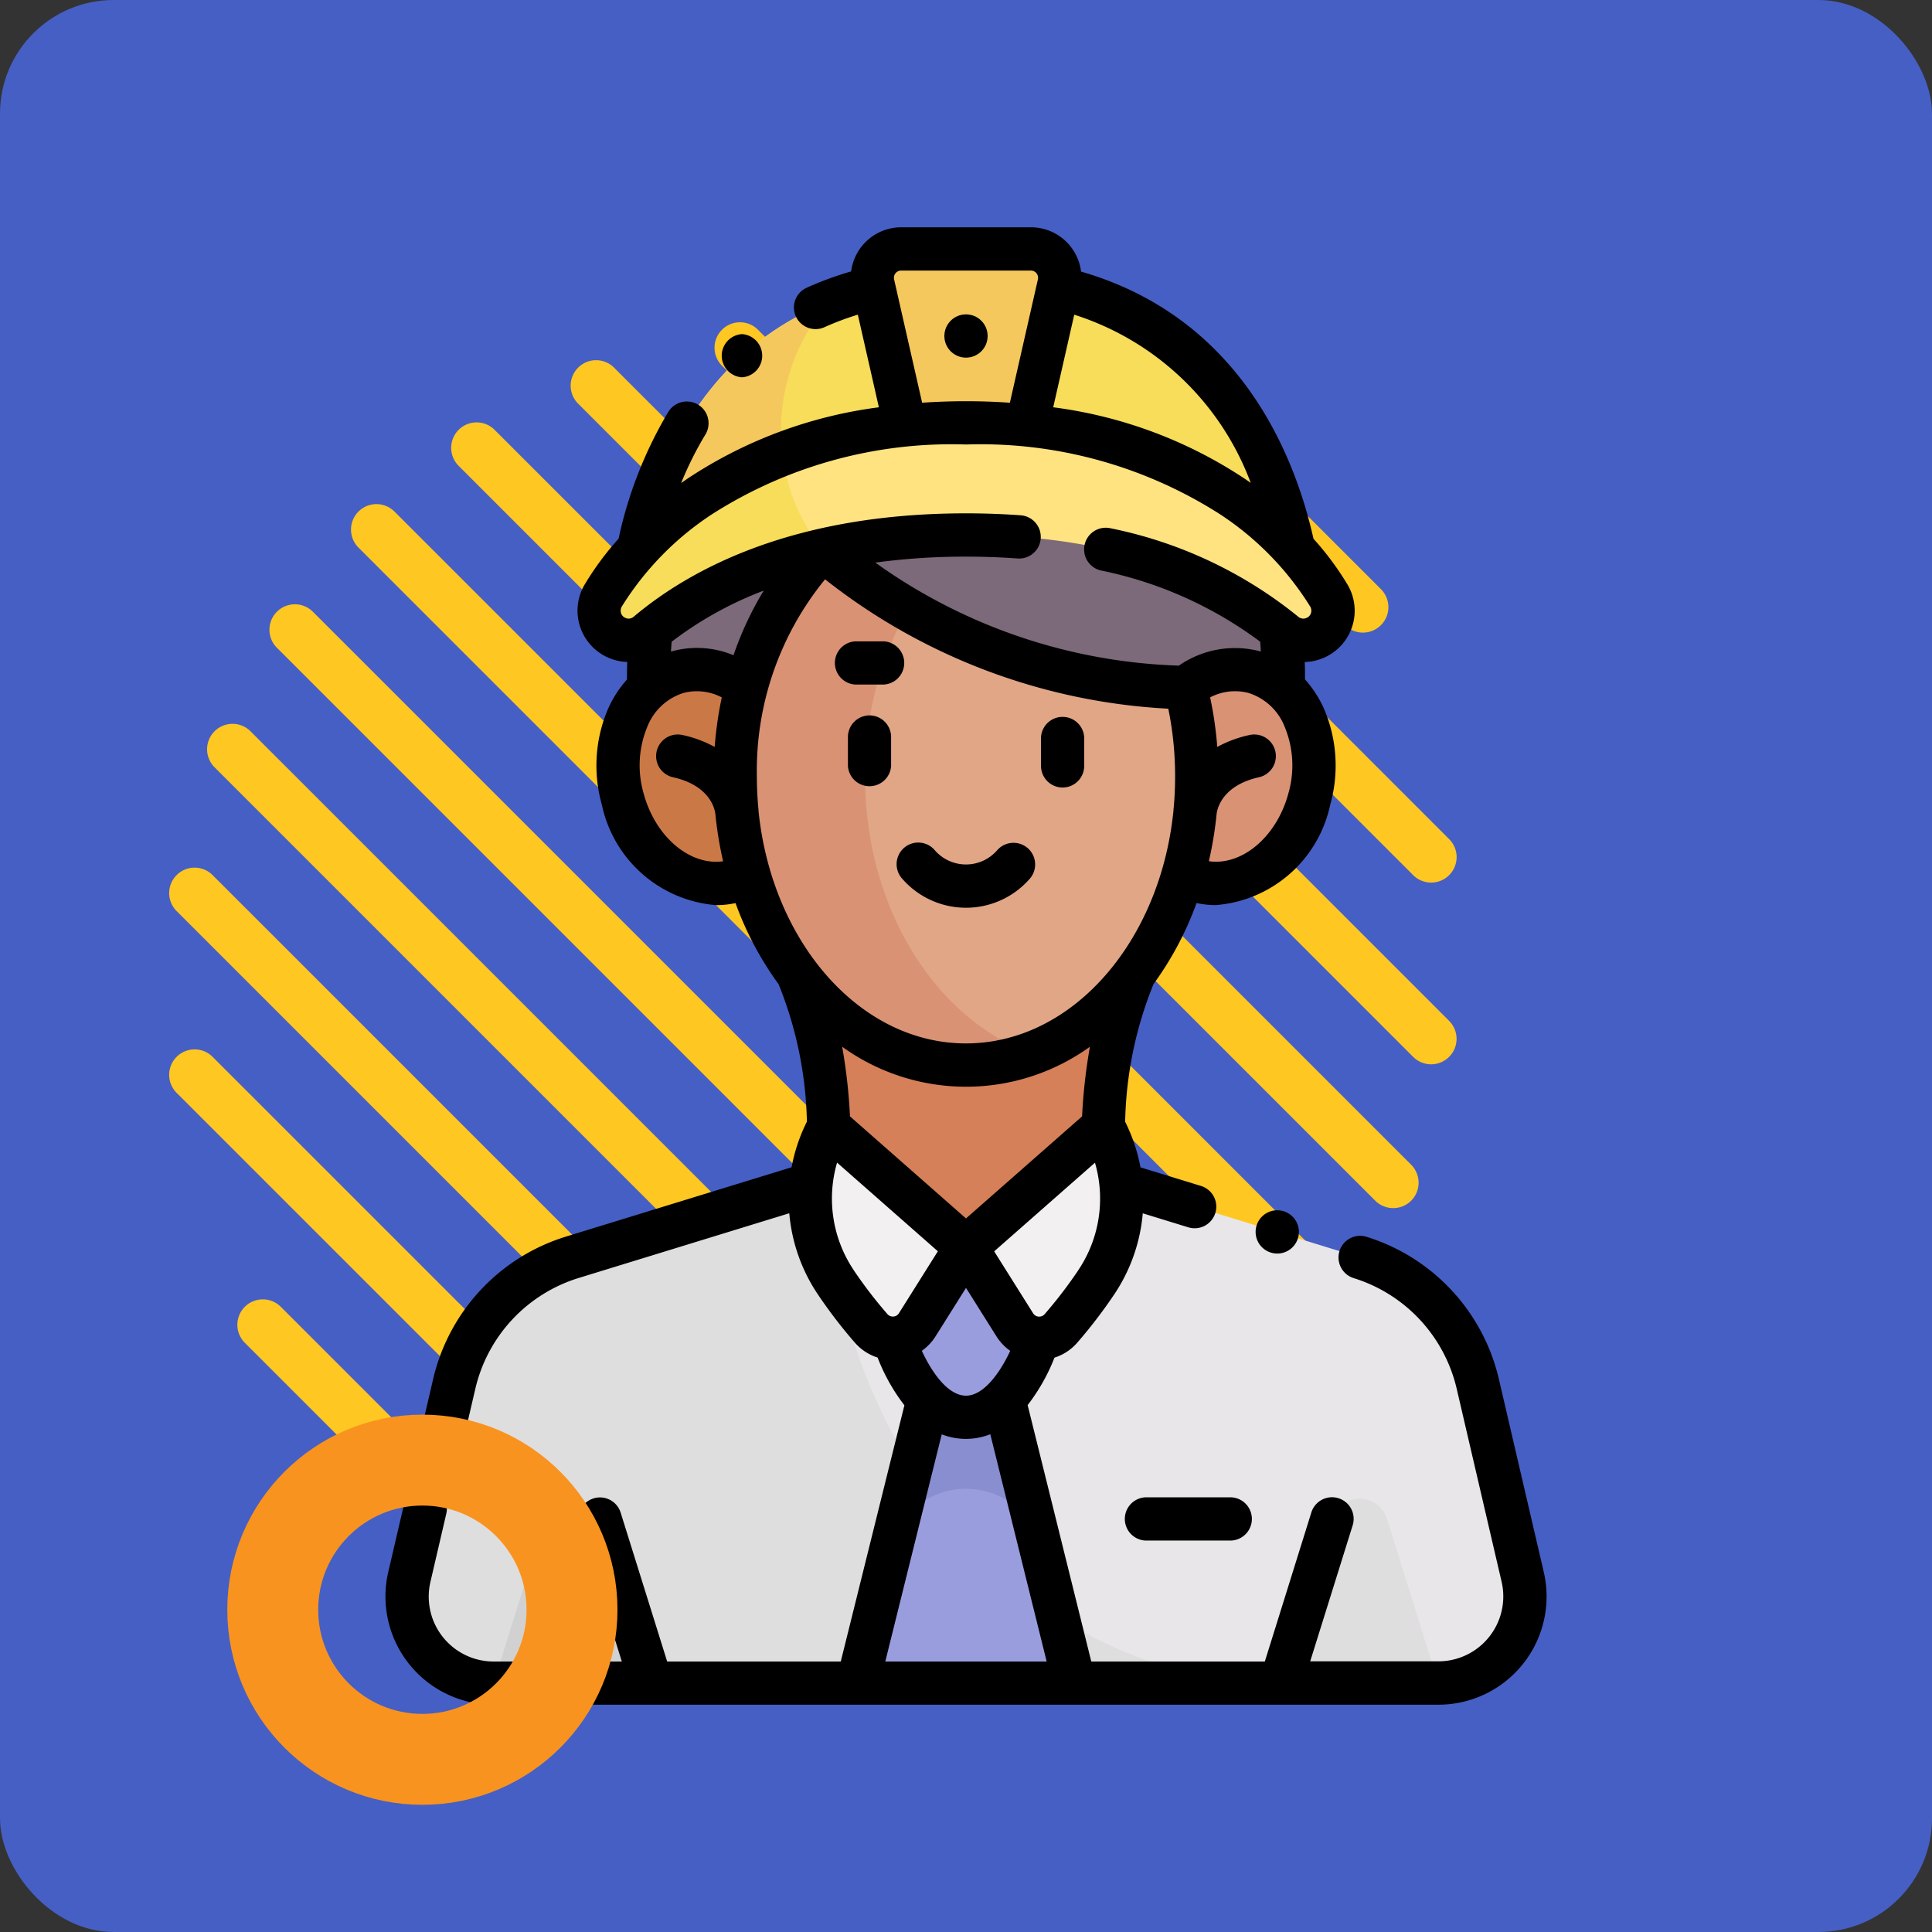 <svg xmlns="http://www.w3.org/2000/svg" xmlns:xlink="http://www.w3.org/1999/xlink" width="85" height="85" viewBox="0 0 85 85">
  <rect x="0" y="0" width="85" height="85" fill="#333333" stroke="none"/>
  <defs>
    <clipPath id="clip-path">
      <rect id="Rectángulo_34019" data-name="Rectángulo 34019" width="65" height="65" transform="translate(190 4713)" fill="#fff" stroke="#707070" stroke-width="1"/>
    </clipPath>
  </defs>
  <g id="Grupo_83559" data-name="Grupo 83559" transform="translate(-180 -4703)">
    <rect id="Rectángulo_33792" data-name="Rectángulo 33792" width="85" height="85" rx="5" transform="translate(180 4703)" fill="#465fc4"/>
    <g id="Grupo_80313" data-name="Grupo 80313" transform="translate(187.443 4717.179)">
      <g id="Grupo_80111" data-name="Grupo 80111" transform="translate(31.991)">
        <path id="Trazado_113526" data-name="Trazado 113526" d="M294.882,1043.023l-22.411-22.412a1.119,1.119,0,0,1,0-1.583h0a1.12,1.12,0,0,1,1.584,0l22.411,22.411a1.119,1.119,0,0,1,0,1.584h0A1.12,1.12,0,0,1,294.882,1043.023Z" transform="translate(-272.143 -1018.7)" fill="#ffc721"/>
      </g>
      <g id="Grupo_80112" data-name="Grupo 80112" transform="translate(42.988 3)">
        <path id="Trazado_113527" data-name="Trazado 113527" d="M345.734,1046.715l-8.414-8.414a1.12,1.12,0,0,1,0-1.583h0a1.119,1.119,0,0,1,1.584,0l8.413,8.413a1.119,1.119,0,0,1,0,1.584h0A1.119,1.119,0,0,1,345.734,1046.715Z" transform="translate(-336.993 -1036.39)" fill="#ffc721"/>
      </g>
      <g id="Grupo_80113" data-name="Grupo 80113" transform="translate(23.994)">
        <path id="Trazado_113528" data-name="Trazado 113528" d="M255.724,1051.018l-30.407-30.407a1.118,1.118,0,0,1,0-1.583h0a1.119,1.119,0,0,1,1.583,0l30.407,30.407a1.119,1.119,0,0,1,0,1.583h0A1.119,1.119,0,0,1,255.724,1051.018Z" transform="translate(-224.989 -1018.7)" fill="#ffc721"/>
      </g>
      <g id="Grupo_80114" data-name="Grupo 80114" transform="translate(17.667 1.668)">
        <path id="Trazado_113529" data-name="Trazado 113529" d="M223.07,1065.515,188,1030.449a1.119,1.119,0,0,1,0-1.583h0a1.118,1.118,0,0,1,1.583,0l35.067,35.067a1.12,1.12,0,0,1,0,1.583h0A1.119,1.119,0,0,1,223.07,1065.515Z" transform="translate(-187.675 -1028.537)" fill="#ffc721"/>
      </g>
      <g id="Grupo_80115" data-name="Grupo 80115" transform="translate(12.407 4.405)">
        <path id="Trazado_113530" data-name="Trazado 113530" d="M194.58,1084.177l-37.589-37.589a1.12,1.12,0,0,1,0-1.584h0a1.12,1.12,0,0,1,1.583,0l37.589,37.59a1.12,1.12,0,0,1,0,1.583h0A1.119,1.119,0,0,1,194.58,1084.177Z" transform="translate(-156.663 -1044.677)" fill="#ffc721"/>
      </g>
      <g id="Grupo_80116" data-name="Grupo 80116" transform="translate(8.002 8.002)">
        <path id="Trazado_113531" data-name="Trazado 113531" d="M169.412,1106.195l-38.4-38.4a1.121,1.121,0,0,1,0-1.584h0a1.12,1.12,0,0,1,1.584,0l38.4,38.4a1.121,1.121,0,0,1,0,1.584h0A1.121,1.121,0,0,1,169.412,1106.195Z" transform="translate(-130.686 -1065.885)" fill="#ffc721"/>
      </g>
      <g id="Grupo_80117" data-name="Grupo 80117" transform="translate(4.406 12.407)">
        <path id="Trazado_113532" data-name="Trazado 113532" d="M147.4,1131.364l-37.589-37.589a1.12,1.12,0,0,1,0-1.583h0a1.119,1.119,0,0,1,1.584,0l37.589,37.589a1.119,1.119,0,0,1,0,1.584h0A1.12,1.12,0,0,1,147.4,1131.364Z" transform="translate(-109.478 -1091.863)" fill="#ffc721"/>
      </g>
      <g id="Grupo_80118" data-name="Grupo 80118" transform="translate(1.668 17.666)">
        <path id="Trazado_113533" data-name="Trazado 113533" d="M128.731,1159.854l-35.067-35.067a1.119,1.119,0,0,1,0-1.583h0a1.118,1.118,0,0,1,1.583,0l35.067,35.066a1.12,1.12,0,0,1,0,1.584h0A1.118,1.118,0,0,1,128.731,1159.854Z" transform="translate(-93.336 -1122.875)" fill="#ffc721"/>
      </g>
      <g id="Grupo_80119" data-name="Grupo 80119" transform="translate(0 23.994)">
        <path id="Trazado_113534" data-name="Trazado 113534" d="M114.235,1192.508,83.827,1162.1a1.119,1.119,0,0,1,0-1.583h0a1.118,1.118,0,0,1,1.583,0l30.408,30.408a1.119,1.119,0,0,1,0,1.583h0A1.119,1.119,0,0,1,114.235,1192.508Z" transform="translate(-83.499 -1160.189)" fill="#ffc721"/>
      </g>
      <g id="Grupo_80120" data-name="Grupo 80120" transform="translate(0 31.991)">
        <path id="Trazado_113535" data-name="Trazado 113535" d="M106.238,1231.665l-22.411-22.411a1.119,1.119,0,0,1,0-1.584h0a1.119,1.119,0,0,1,1.583,0l22.411,22.411a1.12,1.12,0,0,1,0,1.583h0A1.12,1.12,0,0,1,106.238,1231.665Z" transform="translate(-83.499 -1207.343)" fill="#ffc721"/>
      </g>
      <g id="Grupo_80121" data-name="Grupo 80121" transform="translate(3 42.988)">
        <path id="Trazado_113536" data-name="Trazado 113536" d="M109.932,1282.517l-8.413-8.413a1.12,1.12,0,0,1,0-1.584h0a1.12,1.12,0,0,1,1.583,0l8.414,8.414a1.12,1.12,0,0,1,0,1.583h0A1.119,1.119,0,0,1,109.932,1282.517Z" transform="translate(-101.191 -1272.193)" fill="#ffc721"/>
      </g>
    </g>
    <g id="Enmascarar_grupo_74" data-name="Enmascarar grupo 74" clip-path="url(#clip-path)">
      <g id="ingeniero" transform="translate(190 4713)">
        <g id="Grupo_83576" data-name="Grupo 83576">
          <path id="Trazado_114928" data-name="Trazado 114928" d="M56.991,59.376l-1.978-8.5a7.617,7.617,0,0,0-5.181-5.555L38.559,41.854H26.441L15.169,45.318a7.617,7.617,0,0,0-5.181,5.555l-1.978,8.5a3.809,3.809,0,0,0,3.709,4.671H27.735L32.5,61.872l4.766,2.176H53.282A3.809,3.809,0,0,0,56.991,59.376Z" fill="#e8e6e8"/>
        </g>
        <g id="Grupo_83577" data-name="Grupo 83577">
          <path id="Trazado_114929" data-name="Trazado 114929" d="M26.441,41.854,15.169,45.318a7.617,7.617,0,0,0-5.181,5.555l-1.978,8.5a3.808,3.808,0,0,0,3.709,4.672H27.735L32.5,61.872l4.766,2.176h9.08C34.844,64.048,26.441,53.2,26.441,41.854Z" fill="#dedede"/>
        </g>
        <g id="Grupo_83578" data-name="Grupo 83578">
          <path id="Trazado_114930" data-name="Trazado 114930" d="M48.6,56.829l-2.256,7.219h6.935l-2.256-7.219A1.27,1.27,0,0,0,48.6,56.829Z" fill="#dedede"/>
        </g>
        <g id="Grupo_83579" data-name="Grupo 83579">
          <path id="Trazado_114931" data-name="Trazado 114931" d="M16.4,56.829l2.256,7.219H11.718l2.256-7.219A1.27,1.27,0,0,1,16.4,56.829Z" fill="#d1d1d1"/>
        </g>
        <g id="Grupo_83581" data-name="Grupo 83581">
          <g id="Grupo_83580" data-name="Grupo 83580">
            <path id="Trazado_114932" data-name="Trazado 114932" d="M46.013,23.95a19.383,19.383,0,0,0,.45-4.168c0-9.115-6.252-16.5-13.965-16.5s-13.965,7.389-13.965,16.5a19.375,19.375,0,0,0,.45,4.168Z" fill="#7c6a7a"/>
          </g>
        </g>
        <g id="Grupo_83582" data-name="Grupo 83582">
          <path id="Trazado_114933" data-name="Trazado 114933" d="M39.9,32.854H25.1c1.733,3.708,1.344,9,1.344,9s.935,3.02,6.059,3.02,6.059-3.02,6.059-3.02S38.17,36.563,39.9,32.854Z" fill="#d58058"/>
        </g>
        <g id="Grupo_83583" data-name="Grupo 83583">
          <ellipse id="Elipse_4767" data-name="Elipse 4767" cx="3.808" cy="4.761" rx="3.808" ry="4.761" transform="translate(16.162 20.55) rotate(-14.999)" fill="#cb7847"/>
        </g>
        <g id="Grupo_83584" data-name="Grupo 83584">
          <ellipse id="Elipse_4768" data-name="Elipse 4768" cx="4.761" cy="3.808" rx="4.761" ry="3.808" transform="translate(39.013 27.777) rotate(-75.001)" fill="#da9274"/>
        </g>
        <g id="Grupo_83585" data-name="Grupo 83585">
          <path id="Trazado_114934" data-name="Trazado 114934" d="M26.214,14.191a14.02,14.02,0,0,0-3.871,9.972c0,7.011,4.547,12.7,10.156,12.7s10.156-5.684,10.156-12.7a15.61,15.61,0,0,0-.495-3.922A25.756,25.756,0,0,1,26.214,14.191Z" fill="#e1a685"/>
        </g>
        <g id="Grupo_83586" data-name="Grupo 83586">
          <path id="Trazado_114935" data-name="Trazado 114935" d="M28.057,24.163a14.878,14.878,0,0,1,1.889-7.372,26.838,26.838,0,0,1-3.731-2.6,14.02,14.02,0,0,0-3.871,9.972c0,7.011,4.547,12.7,10.156,12.7a8.288,8.288,0,0,0,2.856-.51C31.138,34.806,28.057,29.935,28.057,24.163Z" fill="#da9274"/>
        </g>
        <g id="Grupo_83587" data-name="Grupo 83587">
          <path id="Trazado_114936" data-name="Trazado 114936" d="M33.624,49.374H31.377L27.735,64.048h9.532Z" fill="#9a9ddd"/>
        </g>
        <g id="Grupo_83588" data-name="Grupo 83588">
          <path id="Trazado_114937" data-name="Trazado 114937" d="M32.5,55.5a3.424,3.424,0,0,1,3.179,2.153l-2.056-8.281H31.377l-2.056,8.281A3.424,3.424,0,0,1,32.5,55.5Z" fill="#898ed1"/>
        </g>
        <g id="Grupo_83589" data-name="Grupo 83589">
          <path id="Trazado_114938" data-name="Trazado 114938" d="M29.315,44.874v4s1.053,3.479,3.185,3.479,3.186-3.479,3.186-3.479v-4H29.315Z" fill="#9a9ddd"/>
        </g>
        <g id="Grupo_83590" data-name="Grupo 83590">
          <path id="Trazado_114939" data-name="Trazado 114939" d="M26.461,39.562,32.5,44.874l-2.144,3.41a1.27,1.27,0,0,1-2.038.152A20.839,20.839,0,0,1,26.761,46.4a6.618,6.618,0,0,1-.3-6.837Z" fill="#f2f0f1"/>
        </g>
        <g id="Grupo_83591" data-name="Grupo 83591">
          <path id="Trazado_114940" data-name="Trazado 114940" d="M38.539,39.562,32.5,44.874l2.144,3.41a1.27,1.27,0,0,0,2.038.152A20.839,20.839,0,0,0,38.239,46.4a6.618,6.618,0,0,0,.3-6.837Z" fill="#f2f0f1"/>
        </g>
        <g id="Grupo_83592" data-name="Grupo 83592">
          <path id="Trazado_114941" data-name="Trazado 114941" d="M32.5,12.116c7.058,0,11.745,1.914,14.7,3.889-.326-3.05-2.352-13.783-14.7-13.783S18.118,12.963,17.792,16.008C20.75,14.032,25.438,12.116,32.5,12.116Z" fill="#f7dd5a"/>
        </g>
        <g id="Grupo_83593" data-name="Grupo 83593">
          <path id="Trazado_114942" data-name="Trazado 114942" d="M25.316,12.874A8.638,8.638,0,0,1,26.466,3.28c-7.036,2.783-8.411,10.267-8.674,12.728A22.33,22.33,0,0,1,25.316,12.874Z" fill="#f5c85d"/>
        </g>
        <g id="Grupo_83594" data-name="Grupo 83594">
          <path id="Trazado_114943" data-name="Trazado 114943" d="M34.4,12.131H30.6L28.409,2.5A1.27,1.27,0,0,1,29.647.952h5.706A1.27,1.27,0,0,1,36.591,2.5Z" fill="#f5c85d"/>
        </g>
        <g id="Grupo_83595" data-name="Grupo 83595">
          <path id="Trazado_114944" data-name="Trazado 114944" d="M16.355,16.864a1.3,1.3,0,0,1,.177-.656C17.4,14.719,21.649,8.6,32.5,8.6s15.1,6.115,15.968,7.6a1.3,1.3,0,0,1,.177.656h0a1.3,1.3,0,0,1-2.146.993c-2.283-1.925-6.609-4.32-14-4.32s-11.716,2.4-14,4.32a1.3,1.3,0,0,1-2.146-.993Z" fill="#ffe380"/>
        </g>
        <g id="Grupo_83596" data-name="Grupo 83596">
          <path id="Trazado_114945" data-name="Trazado 114945" d="M16.532,16.208a1.3,1.3,0,0,0-.177.656h0a1.3,1.3,0,0,0,2.146.993A18.023,18.023,0,0,1,26.224,14.2v0a7.8,7.8,0,0,1-1.788-4.236A15.342,15.342,0,0,0,16.532,16.208Z" fill="#f7dd5a"/>
        </g>
        <g id="Grupo_83597" data-name="Grupo 83597">
          <path id="Trazado_114946" data-name="Trazado 114946" d="M57.919,59.16l-1.978-8.5a8.6,8.6,0,0,0-5.829-6.249.952.952,0,0,0-.559,1.82,6.686,6.686,0,0,1,4.534,4.861l1.978,8.5a2.856,2.856,0,0,1-2.782,3.5h-5.64l1.869-5.983a.952.952,0,0,0-1.818-.568L45.647,63.1H38.012l-2.8-11.282a8.421,8.421,0,0,0,1.181-2.088,2.214,2.214,0,0,0,1.011-.668,21.651,21.651,0,0,0,1.629-2.131,7.549,7.549,0,0,0,1.244-3.55l1.994.613a.952.952,0,1,0,.559-1.82l-2.654-.816a7.6,7.6,0,0,0-.674-2.006,17,17,0,0,1,1.248-6.056,14.319,14.319,0,0,0,1.893-3.566,4,4,0,0,0,.843.091A5.591,5.591,0,0,0,48.525,25.4a6.341,6.341,0,0,0-.254-4.169,4.958,4.958,0,0,0-.857-1.341c0-.034,0-.069,0-.1,0-.221,0-.443-.012-.664a2.269,2.269,0,0,0,.892-.21,2.255,2.255,0,0,0,1-3.181,12.986,12.986,0,0,0-1.506-2.032c-.813-3.639-3.21-9.728-10.226-11.754A2.221,2.221,0,0,0,35.353,0H29.647a2.221,2.221,0,0,0-2.2,1.941,14.566,14.566,0,0,0-1.949.715.952.952,0,1,0,.784,1.735,12.578,12.578,0,0,1,1.459-.547l.926,4.075a19.817,19.817,0,0,0-8.423,3.141q-.141.1-.276.192a15.112,15.112,0,0,1,1.068-2.137A.952.952,0,1,0,19.4,8.126,18.438,18.438,0,0,0,17.215,13.7a12.984,12.984,0,0,0-1.5,2.03,2.258,2.258,0,0,0,1.881,3.393c-.007.221-.012.442-.012.663,0,.036,0,.072,0,.109a4.96,4.96,0,0,0-.852,1.336,6.341,6.341,0,0,0-.254,4.169,5.591,5.591,0,0,0,5.039,4.423,4.014,4.014,0,0,0,.843-.091,14.325,14.325,0,0,0,1.893,3.566A17.007,17.007,0,0,1,25.5,39.349a7.6,7.6,0,0,0-.674,2.006l-9.936,3.053A8.6,8.6,0,0,0,9.06,50.658l-.415,1.783a.952.952,0,1,0,1.855.432l.415-1.783a6.686,6.686,0,0,1,4.534-4.861l9.276-2.851a7.549,7.549,0,0,0,1.244,3.55A21.635,21.635,0,0,0,27.6,49.059a2.213,2.213,0,0,0,1.011.668,8.32,8.32,0,0,0,1.179,2.1L26.99,63.1H19.353l-2.047-6.551a.952.952,0,0,0-1.818.568L17.358,63.1h-5.64a2.856,2.856,0,0,1-2.782-3.5l.7-3.009a.952.952,0,1,0-1.855-.432l-.7,3.009A4.76,4.76,0,0,0,11.718,65H53.282a4.761,4.761,0,0,0,4.637-5.84ZM30.556,49.43a2.226,2.226,0,0,0,.606-.639L32.5,46.662l1.338,2.129a2.226,2.226,0,0,0,.608.641c-.452.97-1.171,1.972-1.947,1.972C31.689,51.4,30.984,50.35,30.556,49.43ZM19.55,18.234A15.991,15.991,0,0,1,23.6,15.985a14.581,14.581,0,0,0-1.329,2.843,4.171,4.171,0,0,0-2.674-.183l-.077.023Q19.532,18.45,19.55,18.234Zm3.822,7.434,0-.025q-.072-.727-.073-1.48A13.3,13.3,0,0,1,26.3,15.488,26.626,26.626,0,0,0,41.4,21.18a14.769,14.769,0,0,1,.3,2.983q0,.752-.073,1.48c0,.009,0,.017,0,.025-.581,5.767-4.453,10.238-9.129,10.238S23.952,31.435,23.371,25.668Zm4.024,13.448a24.289,24.289,0,0,0-.344-3.064,9.321,9.321,0,0,0,10.9,0,24.275,24.275,0,0,0-.345,3.064L32.5,43.606Zm10.053,6.756a19.753,19.753,0,0,1-1.486,1.942.315.315,0,0,1-.267.111.31.31,0,0,1-.244-.147l-1.712-2.724,4.434-3.9A5.643,5.643,0,0,1,37.447,45.872ZM46.685,24.9c-.514,1.919-2.045,3.2-3.5,2.989a16.317,16.317,0,0,0,.339-2.063v.007c.01-.127.151-1.255,1.864-1.637a.952.952,0,0,0-.415-1.859,5.249,5.249,0,0,0-1.418.525,16.5,16.5,0,0,0-.314-2.18,2.352,2.352,0,0,1,1.669-.2,2.518,2.518,0,0,1,1.615,1.506A4.434,4.434,0,0,1,46.685,24.9ZM45.027,11.245q-.131-.093-.267-.185a19.819,19.819,0,0,0-8.423-3.141l.925-4.074A12.253,12.253,0,0,1,45.027,11.245ZM29.337,2.292a.317.317,0,0,1,.31-.388h5.706a.317.317,0,0,1,.31.388L34.43,7.718c-.631-.043-1.274-.066-1.93-.066s-1.3.023-1.93.066ZM17.308,16.864a.345.345,0,0,1,.046-.175,13.163,13.163,0,0,1,3.955-4.054A19.558,19.558,0,0,1,32.5,9.556a19.557,19.557,0,0,1,11.191,3.079,13.162,13.162,0,0,1,3.955,4.054.345.345,0,0,1,.046.175.334.334,0,0,1-.2.317.34.34,0,0,1-.379-.052,19.1,19.1,0,0,0-8.258-3.888.952.952,0,1,0-.413,1.859,17.588,17.588,0,0,1,7,3.131q.018.217.031.436l-.071-.021a4.323,4.323,0,0,0-3.536.639,24.226,24.226,0,0,1-13.355-4.533,29.3,29.3,0,0,1,3.987-.262c.772,0,1.535.027,2.269.081a.952.952,0,0,0,.14-1.9c-.781-.057-1.591-.086-2.409-.086-7.623,0-12.154,2.471-14.613,4.544a.34.34,0,0,1-.379.052A.334.334,0,0,1,17.308,16.864ZM18.315,24.9a4.433,4.433,0,0,1,.159-2.912,2.518,2.518,0,0,1,1.615-1.506,2.353,2.353,0,0,1,1.666.2,16.535,16.535,0,0,0-.312,2.18,5.247,5.247,0,0,0-1.417-.525.952.952,0,0,0-.415,1.859c1.713.382,1.854,1.51,1.864,1.637V25.83a16.288,16.288,0,0,0,.339,2.062C20.361,28.1,18.829,26.822,18.315,24.9Zm9.238,20.969a5.643,5.643,0,0,1-.725-4.718l4.434,3.9-1.712,2.724a.31.31,0,0,1-.244.147.315.315,0,0,1-.267-.111A19.736,19.736,0,0,1,27.553,45.872Zm3.879,7.236a2.923,2.923,0,0,0,1.068.2,2.885,2.885,0,0,0,1.069-.205L36.049,63.1h-7.1Z"/>
          <path id="Trazado_114947" data-name="Trazado 114947" d="M29.692,28.658a3.722,3.722,0,0,0,5.616,0,.952.952,0,0,0-1.436-1.251,1.818,1.818,0,0,1-2.745,0,.952.952,0,1,0-1.435,1.251Z"/>
          <path id="Trazado_114948" data-name="Trazado 114948" d="M36.743,24.648A.952.952,0,0,0,37.7,23.7v-1.27a.952.952,0,0,0-1.9,0V23.7A.952.952,0,0,0,36.743,24.648Z"/>
          <path id="Trazado_114949" data-name="Trazado 114949" d="M28.257,21.475a.952.952,0,0,0-.952.952V23.7a.952.952,0,0,0,1.9,0v-1.27A.952.952,0,0,0,28.257,21.475Z"/>
          <path id="Trazado_114950" data-name="Trazado 114950" d="M27.622,20.117h1.27a.952.952,0,0,0,0-1.9h-1.27a.952.952,0,0,0,0,1.9Z"/>
          <path id="Trazado_114951" data-name="Trazado 114951" d="M40.378,55.877a.952.952,0,0,0,0,1.9h3.809a.952.952,0,0,0,0-1.9Z"/>
          <circle id="Elipse_4769" data-name="Elipse 4769" cx="0.952" cy="0.952" r="0.952" transform="translate(31.548 3.831)"/>
          <path id="Trazado_114952" data-name="Trazado 114952" d="M22.644,6.6a.952.952,0,0,0,0-1.9h0a.952.952,0,0,0,0,1.9Z"/>
          <path id="Trazado_114953" data-name="Trazado 114953" d="M46.193,43.247h0a.952.952,0,1,0,.953.952A.952.952,0,0,0,46.192,43.247Z"/>
        </g>
      </g>
    </g>
    <g id="Elipse_4731" data-name="Elipse 4731" transform="translate(190 4765.238)" fill="none" stroke="#f9931f" stroke-width="4">
      <ellipse cx="8.583" cy="8.583" rx="8.583" ry="8.583" stroke="none"/>
      <ellipse cx="8.583" cy="8.583" rx="6.583" ry="6.583" fill="none"/>
    </g>
  </g>
</svg>
